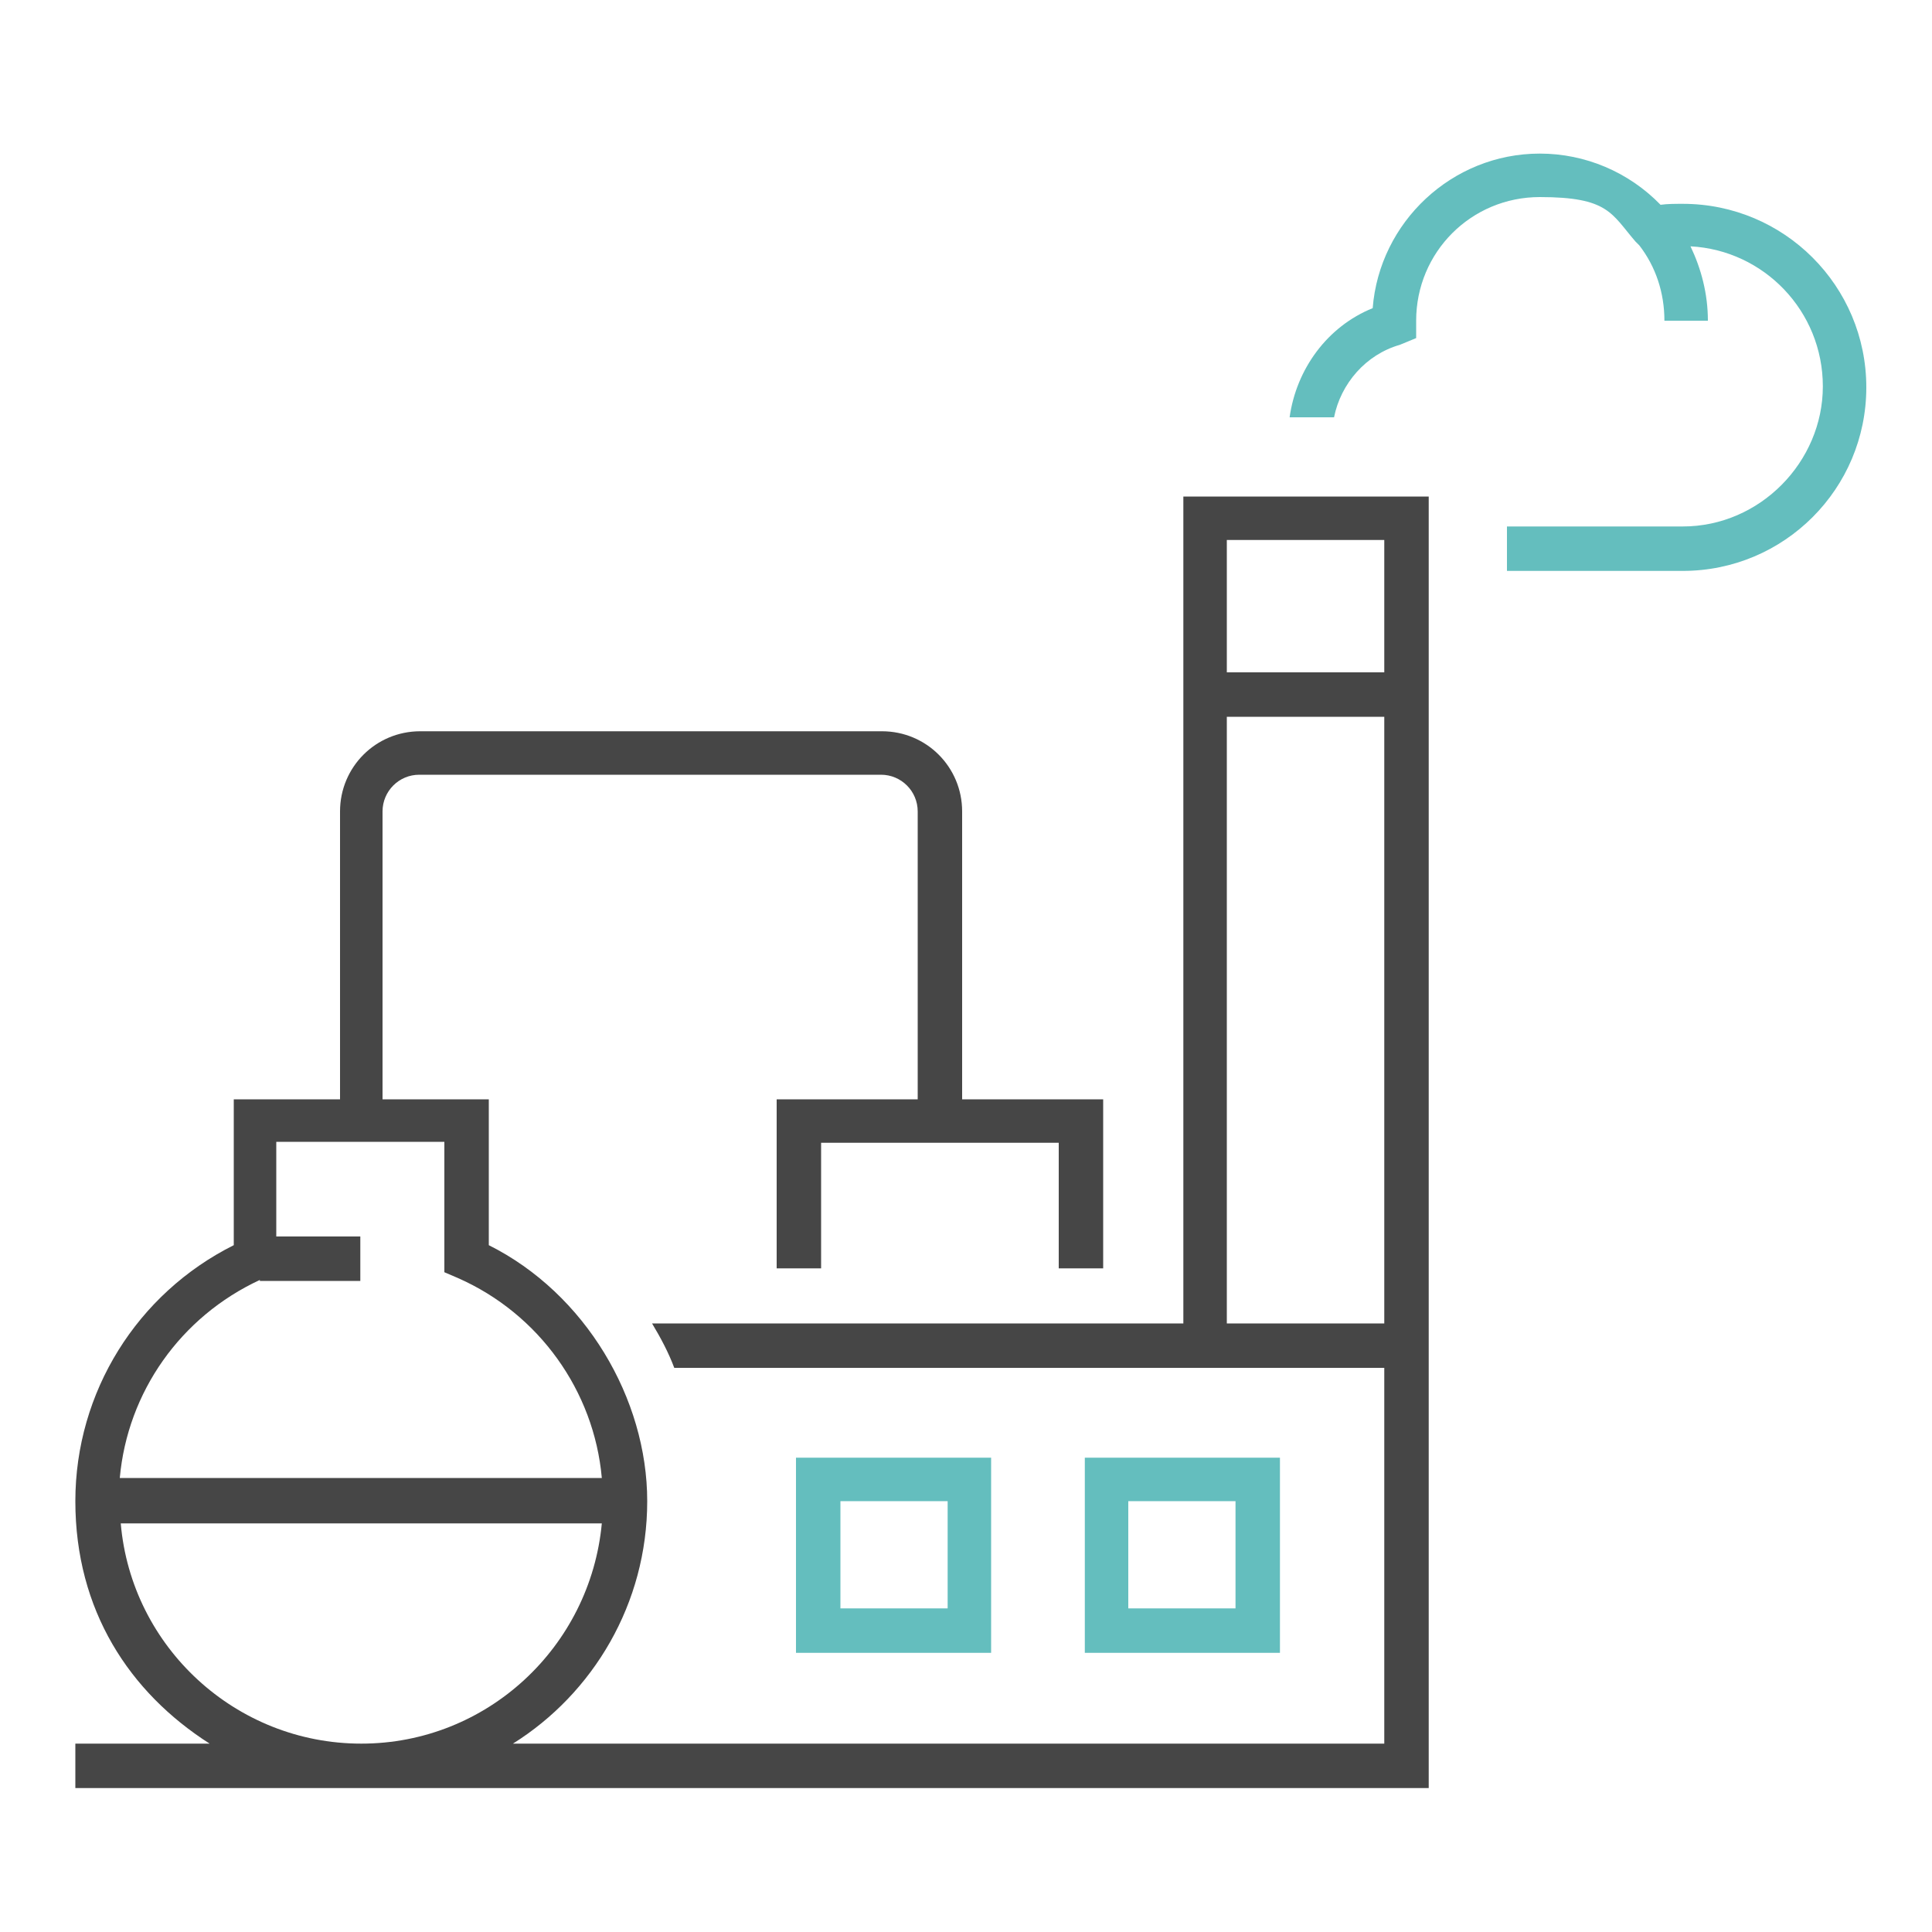 <?xml version="1.0" encoding="UTF-8"?>
<svg id="Layer_1" data-name="Layer 1" xmlns="http://www.w3.org/2000/svg" version="1.1" viewBox="0 0 200 200">
  <defs>
    <style>
      .cls-1 {
        fill: #64bebe;
      }

      .cls-1, .cls-2 {
        stroke-width: 0px;
      }

      .cls-2 {
        fill: #464646;
      }
    </style>
  </defs>
  <path class="cls-1" d="M82.4,150.9v20.2h20.2v-20.2h-20.2ZM98.1,166.5h-11.1v-11.1h11.1v11.1Z"/>
  <path class="cls-1" d="M112.3,150.9v20.2h20.2v-20.2h-20.2ZM127.9,166.5h-11.1v-11.1h11.1v11.1Z"/>
  <path class="cls-1" d="M174.2,21.1c-.8,0-1.6,0-2.3.1-3.3-3.4-7.8-5.3-12.5-5.3-9.1,0-16.6,7.1-17.3,16-4.7,1.9-7.9,6.3-8.6,11.3h4.6c.7-3.5,3.3-6.5,6.8-7.5l1.7-.7v-1.8c0-7.1,5.7-12.8,12.8-12.8s7.4,1.7,9.9,4.6l.4.4s0,0,0,0c1.7,2.2,2.6,4.9,2.6,7.8h4.5c0-2.8-.7-5.4-1.8-7.7,7.6.4,13.7,6.7,13.7,14.5s-6.5,14.5-14.5,14.5h-18.2v4.6h18.2c10.5,0,19-8.5,19-19s-8.5-19-19-19Z"/>
  <path class="cls-2" d="M122.5,137h-55c.9,1.5,1.7,3,2.3,4.6h73.5v38.9H53.1c8.3-5.2,13.9-14.5,13.9-25.1s-6.4-21.5-16.4-26.5v-15.1h-11v-29.8c0-2.1,1.7-3.8,3.8-3.8h47.8c2.1,0,3.8,1.7,3.8,3.8v29.8h-14.6v17.5h4.6v-13h24.6v13h4.6v-17.5h-14.6v-29.8c0-4.6-3.7-8.3-8.3-8.3h-47.8c-4.6,0-8.3,3.7-8.3,8.3v29.8h-11v15.1c-10,5-16.4,15.2-16.4,26.5s5.6,19.8,13.9,25.1H7.8v4.6h140.1V51.4h-25.4v85.6ZM26.9,132.6h10.4v-4.6h-8.7v-9.8h17.4v13.5l1.4.6c8.4,3.7,14.1,11.7,14.9,20.7H12.4c.8-8.9,6.3-16.7,14.5-20.5ZM12.4,157.7h49.9c-1.2,12.8-11.9,22.8-24.9,22.8s-23.8-10-24.9-22.8ZM127,55.9h16.3v13.7h-16.3v-13.7ZM127,74.2h16.3v62.8h-16.3v-62.8Z"/>
</svg>